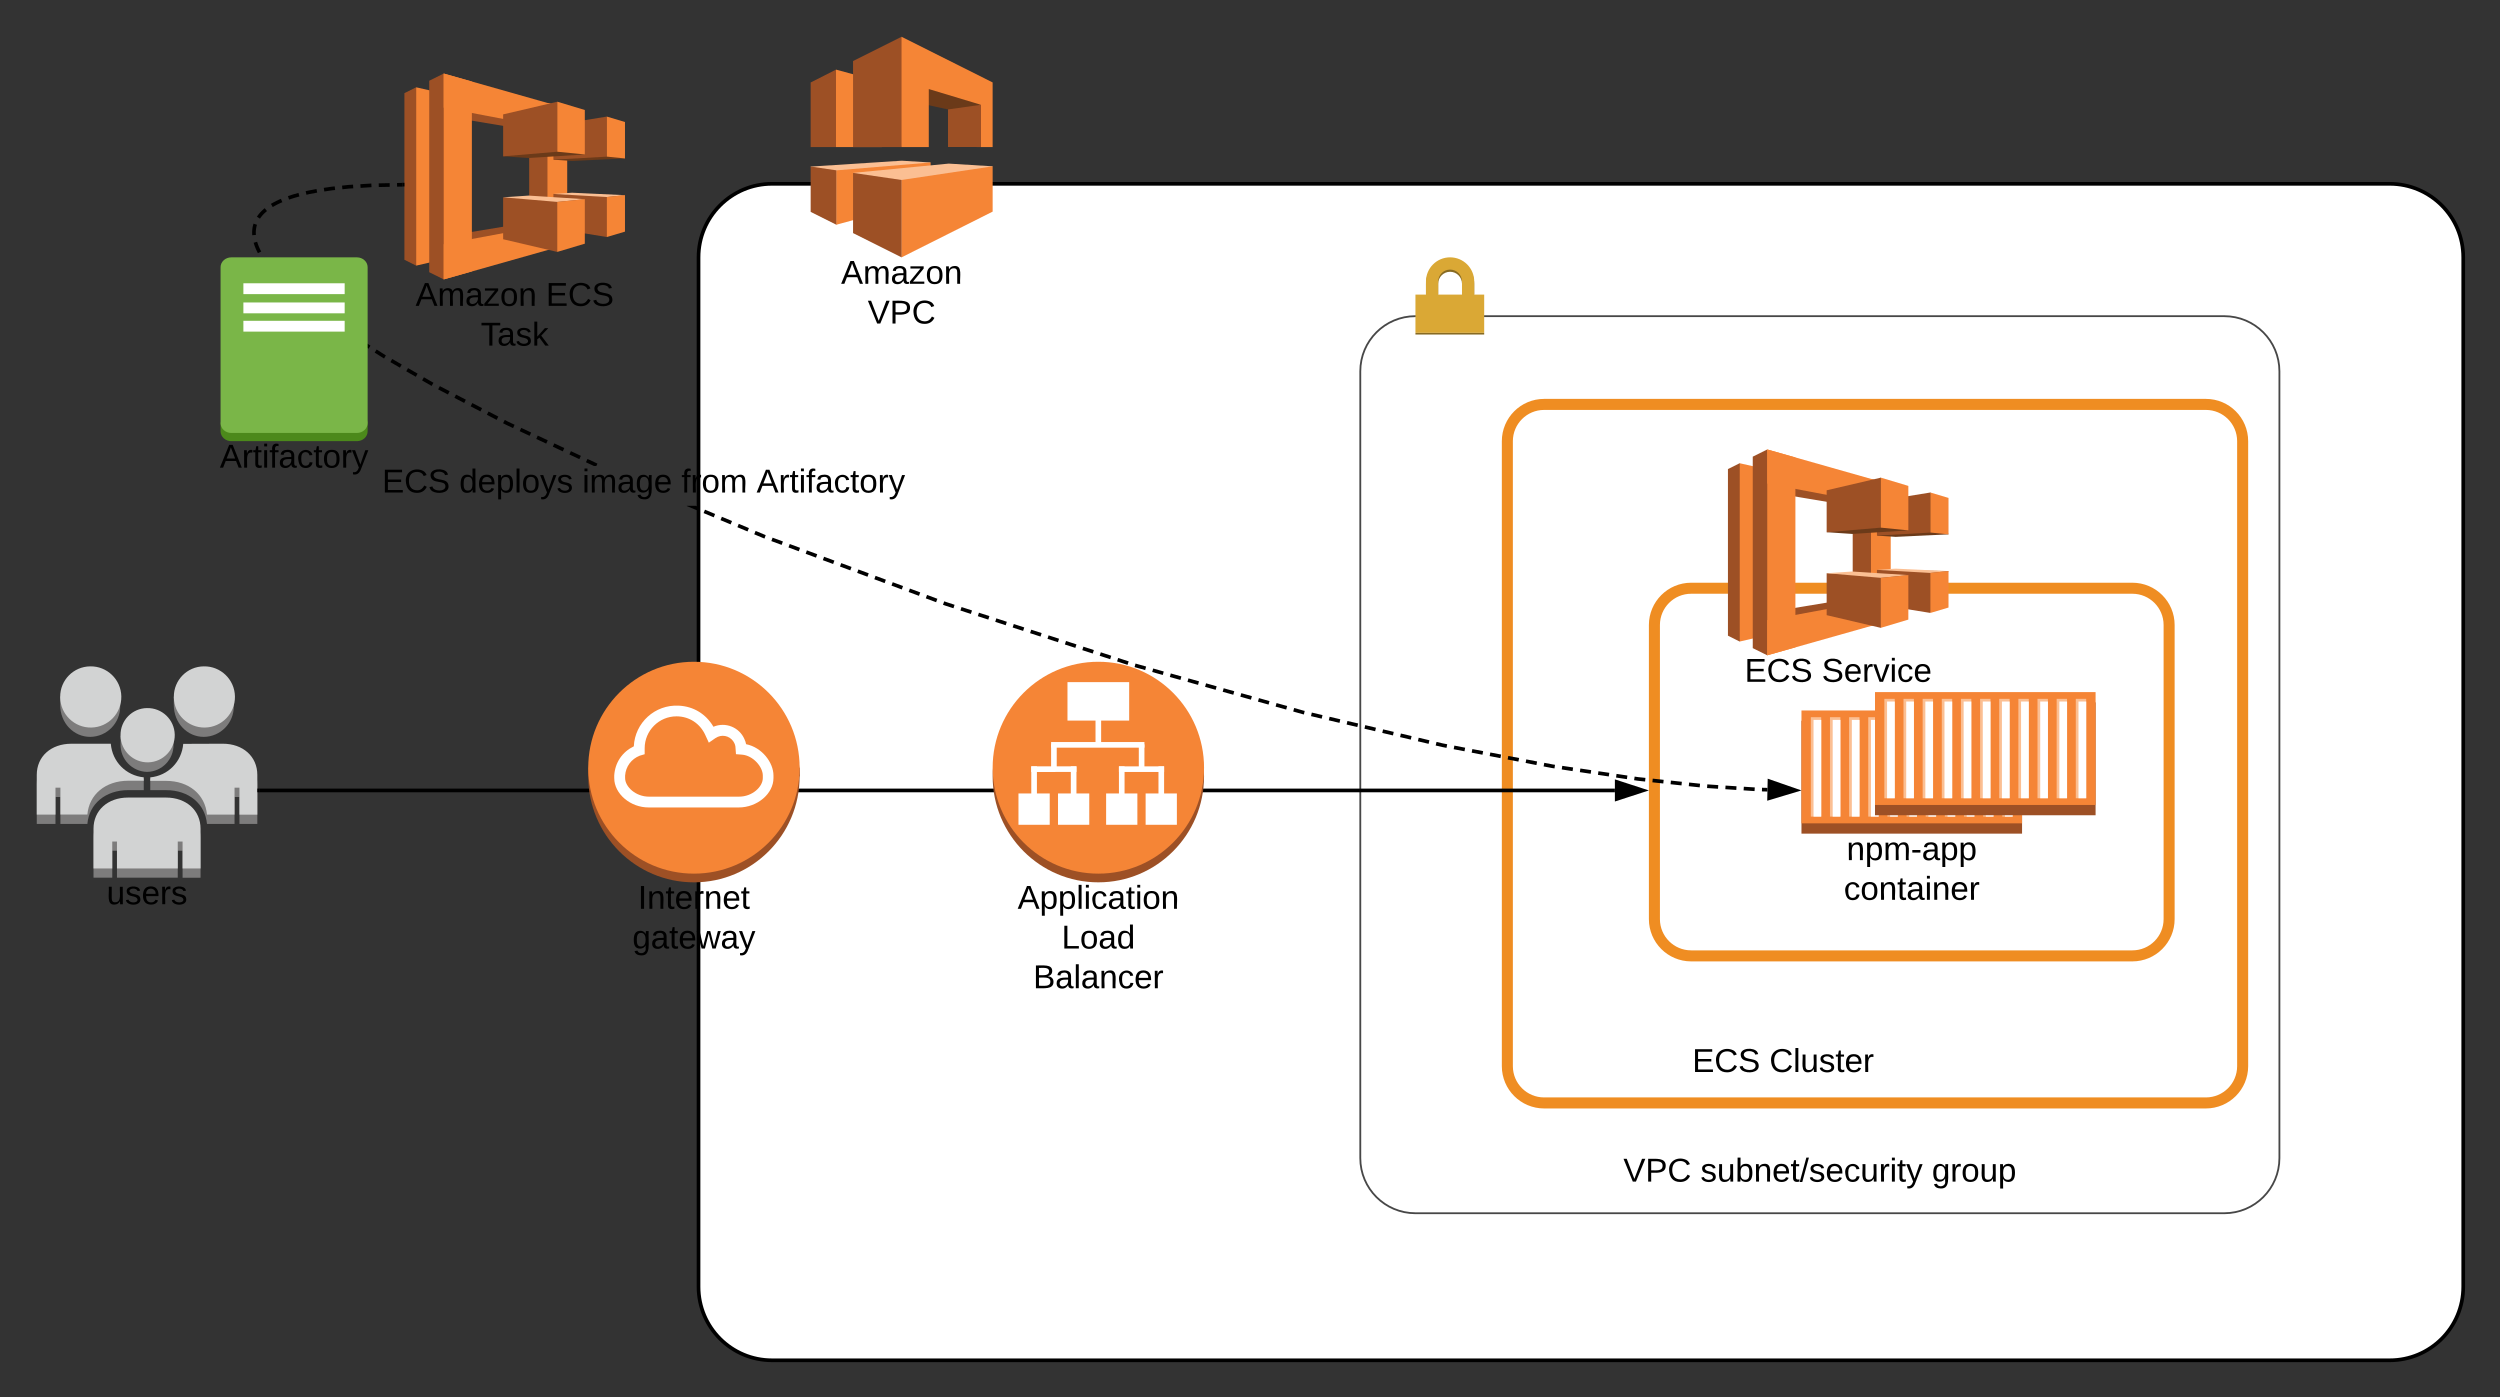 <svg xmlns="http://www.w3.org/2000/svg" xmlns:xlink="http://www.w3.org/1999/xlink" xmlns:lucid="lucid" width="1360" height="760"><rect width="100%" height="100%" fill="#333333" stroke="none"/><g transform="translate(-440 -260)" lucid:page-tab-id="-gdH3VRnzwiu"><path d="M820 400c0-22.1 17.9-40 40-40h880c22.1 0 40 17.9 40 40v560c0 22.1-17.9 40-40 40H860c-22.1 0-40-17.9-40-40z" stroke="#000" stroke-width="2" fill="#fff"/><path d="M1260 500c0-11.05 8.95-20 20-20h360c11.05 0 20 8.95 20 20v340c0 11.05-8.95 20-20 20h-360c-11.05 0-20-8.95-20-20z" stroke="#ef8d22" stroke-width="6" fill="#fff"/><path d="M1340 600c0-11.05 8.95-20 20-20h240c11.05 0 20 8.95 20 20v160c0 11.05-8.95 20-20 20h-240c-11.05 0-20-8.95-20-20z" stroke="#ef8d22" stroke-width="6" fill="#fff"/><path d="M946.27 348.4l-15.73-.98-49.54 3.2 13.97 31.63 51.3-33.86z" fill="#fbbf93"/><path d="M894.78 297.87l-13.78 7v35.12h13.78l19.5-17.74-19.5-24.4z" fill="#9d5025"/><path d="M946.27 348.38l-51.3 4.3v29.57l51.3-14V348.4zM919.78 340h-25v-42.13l25 6.78V340z" fill="#f58536"/><path d="M955.72 339.95l17.94.04v-34.56l-17.94 2.97v31.55z" fill="#9d5025"/><path d="M920.57 311.9l16.14-16.25L973.66 317l-17.94 2.53-35.13-7.62z" fill="#6b3a19"/><path d="M904.06 340h26.38l13.83-27.72L930.44 280l-26.38 13.2V340z" fill="#9d5025"/><path d="M930.44 280v60h14.82v-31.56l28.4 8.58V340h6.33v-35.16L930.43 280z" fill="#f58536"/><path d="M881 350.6l13.98 2.06v29.6l-13.98-7V350.6z" fill="#9d5025"/><path d="M980 350.48L956.14 349l-52.1 5.05L930.42 400l49.6-49.52z" fill="#fbbf93"/><path d="M980 350.48l-49.56 7.42V400L980 375.12v-24.65z" fill="#f58536"/><path d="M904.06 354.05l26.38 3.86V400l-26.38-13.2v-32.75z" fill="#9d5025"/><use xlink:href="#a" transform="matrix(1,0,0,1,881,400) translate(16.525 14.4)"/><use xlink:href="#b" transform="matrix(1,0,0,1,881,400) translate(31.025 36)"/><path d="M1420 652.1h120v61.4h-120v-61.4z" fill="#9d5025"/><path d="M1420 646.5h120v61.4h-120v-61.4z" fill="#f58536"/><path d="M1445.92 650.17h5.65v54.08h-5.65v-54.08zM1456.34 650.17h5.65v54.08h-5.66v-54.08zM1466.75 650.17h5.65v54.08h-5.65v-54.08zM1425.1 650.17h5.64v54.08h-5.65v-54.08zM1435.5 650.17h5.66v54.08h-5.66v-54.08zM1477.17 650.17h5.65v54.08h-5.65v-54.08zM1487.58 650.17h5.66v54.08h-5.66v-54.08zM1498 650.17h5.65v54.08H1498v-54.08zM1508.4 650.17h5.66v54.08h-5.66v-54.08zM1518.82 650.17h5.65v54.08h-5.65v-54.08zM1529.24 650.17h5.65v54.08h-5.66v-54.08z" fill="#fbbf93"/><path d="M1426.56 651.63h4.2v52.62h-4.2v-52.62zM1436.98 651.63h4.2v52.62h-4.2v-52.62zM1447.4 651.63h4.18v52.62h-4.18v-52.62zM1457.8 651.63h4.2v52.62h-4.2v-52.62zM1468.22 651.63h4.18v52.62h-4.18v-52.62zM1478.63 651.63h4.2v52.62h-4.2v-52.62zM1489.05 651.63h4.2v52.62h-4.2v-52.62zM1499.46 651.63h4.2v52.62h-4.2v-52.62zM1509.88 651.63h4.2v52.62h-4.2v-52.62zM1520.3 651.63h4.18v52.62h-4.18v-52.62zM1530.7 651.63h4.2v52.62h-4.2v-52.62z" fill="#fff"/><use xlink:href="#c" transform="matrix(1,0,0,1,1420,713.5) translate(24.55 14.4)"/><use xlink:href="#d" transform="matrix(1,0,0,1,1420,713.5) translate(23.05 36)"/><path d="M1180 462c0-16.57 13.43-30 30-30h440c16.57 0 30 13.43 30 30v428c0 16.57-13.43 30-30 30h-440c-16.57 0-30-13.43-30-30z" stroke="#474747" fill-opacity="0"/><path d="M1241.97 420.24v-5.9c0-7.25-5.88-13.13-13.12-13.13-7.24 0-13.12 5.9-13.12 13.14v5.9h6.64v-5.9c0-3.58 2.9-6.5 6.48-6.5 3.57 0 6.48 2.92 6.48 6.5v5.9h6.64z" fill="#876a22"/><path d="M1241.98 420.26h5.42v20.83H1210v-20.84h5.72v-7.1c0-7.28 5.87-13.16 13.13-13.16 7.26 0 13.13 5.88 13.13 13.15v7.1zm-6.66 0v-7.1c0-3.6-2.88-6.5-6.47-6.5-3.6 0-6.47 2.9-6.47 6.5v7.1h12.94z" fill="#daa835"/><path d="M1210 441.1h37.4v.9H1210z" fill="#876a22"/><use xlink:href="#e" transform="matrix(1,0,0,1,1180,890) translate(143.1 12.8)"/><use xlink:href="#f" transform="matrix(1,0,0,1,1180,890) translate(185.05 12.8)"/><use xlink:href="#g" transform="matrix(1,0,0,1,1180,890) translate(310.95 12.8)"/><path d="M666.4 307.48l-6.4 3.2v90.63l6.4 3.2 25.33-46.66-25.32-50.36zM685.97 323.83l9.43-13.4 42.4 18.85-9.9 1.58-41.93-7.03zM678.62 389.1l10.42 14.33 48.77-21.05-9.4-1.46-49.78 8.2z" fill="#9d5025"/><path d="M681.38 401l-14.96 3.5V307.5l14.96 3.4V401z" fill="#f58536"/><path d="M673.5 303.92l7.9-3.92 14.8 62.27L681.4 412l-7.9-3.92V303.92zM727.86 380.83l9.95 1.53 9.12-25.37-9.1-27.7-9.96 1.58v49.95z" fill="#9d5025"/><path d="M696.7 407.63L681.38 412V300l15.32 4.37v103.26z" fill="#f58536"/><path d="M748.25 380.42l-66.87 12.44V412l66.87-18.9v-12.68zM748.37 331.28l-67-12.73V300l67 19v12.28z" fill="#f58536"/><path d="M737.82 316l10.74 2.97v74.12l-10.74 2.95V316z" fill="#f58536"/><path d="M780 346.2l-28.78 1.36-10.16-.7 29.08-23.43L780 346.2z" fill="#6b3a19"/><path d="M741.06 346.86l29.08-1.64v-21.8l-29.08 4.72v18.72z" fill="#9d5025"/><path d="M713.7 345.02l29.47-29.7 14.98 28.7-30.54 1.94-13.9-.94z" fill="#6b3a19"/><path d="M713.7 345.04l29.46-2.5v-27.2l-29.46 6.88v22.82zM741.06 365.5l38.93.7-9.86 22.74-29.08-4.7V365.5z" fill="#9d5025"/><path d="M713.7 367.35l44.45 1-14.98 28.7-29.47-6.9v-22.8z" fill="#9d5025"/><path d="M713.7 367.34l29.47 2.5 14.98-1.48-30.54-1.96-13.9.94zM780 366.18l-28.78-1.34-10.16.67 29.08 1.67 9.85-1z" fill="#fbbf93"/><path d="M770.15 345.2l9.84 1v-19.83l-9.85-2.94v21.78zM758.14 344.03l-14.98-1.5v-27.2l14.98 4.5v24.2zM770.15 367.16l9.84-.98V386l-9.85 2.94v-21.78zM758.14 368.36l-14.98 1.5v27.18l14.98-4.48v-24.2z" fill="#f58536"/><use xlink:href="#h" transform="matrix(1,0,0,1,660,412) translate(6.05 14.4)"/><use xlink:href="#i" transform="matrix(1,0,0,1,660,412) translate(77 14.4)"/><use xlink:href="#j" transform="matrix(1,0,0,1,660,412) translate(41.525 36)"/><path d="M1386.4 511.98l-6.4 3.2v90.63l6.4 3.2 25.33-46.66-25.32-50.36zM1405.97 528.33l9.43-13.4 42.4 18.85-9.9 1.58-41.93-7.03zM1398.62 593.6l10.42 14.33 48.77-21.05-9.4-1.46-49.78 8.2z" fill="#9d5025"/><path d="M1401.38 605.5l-14.96 3.5V512l14.96 3.4v90.13z" fill="#f58536"/><path d="M1393.5 508.42l7.9-3.92 14.8 62.27-14.8 49.73-7.9-3.92V508.42zM1447.86 585.33l9.95 1.53 9.12-25.37-9.1-27.7-9.96 1.58v49.95z" fill="#9d5025"/><path d="M1416.7 612.13l-15.32 4.37v-112l15.32 4.37v103.26z" fill="#f58536"/><path d="M1468.25 584.92l-66.87 12.44v19.13l66.87-18.9v-12.68zM1468.37 535.78l-67-12.73V504.5l67 19v12.28z" fill="#f58536"/><path d="M1457.82 520.5l10.74 2.97v74.12l-10.74 2.95V520.5z" fill="#f58536"/><path d="M1500 550.7l-28.78 1.36-10.16-.7 29.08-23.43 9.85 22.77z" fill="#6b3a19"/><path d="M1461.06 551.36l29.08-1.64v-21.8l-29.08 4.72v18.72z" fill="#9d5025"/><path d="M1433.7 549.52l29.47-29.7 14.98 28.7-30.54 1.94-13.9-.94z" fill="#6b3a19"/><path d="M1433.7 549.54l29.46-2.5v-27.2l-29.46 6.88v22.82zM1461.06 570l38.93.7-9.86 22.74-29.08-4.7V570z" fill="#9d5025"/><path d="M1433.7 571.85l44.45 1-14.98 28.7-29.47-6.9v-22.8z" fill="#9d5025"/><path d="M1433.7 571.84l29.47 2.5 14.98-1.48-30.54-1.96-13.9.94zM1500 570.68l-28.78-1.34-10.16.67 29.08 1.67 9.85-1z" fill="#fbbf93"/><path d="M1490.15 549.7l9.84 1v-19.83l-9.85-2.94v21.78zM1478.14 548.53l-14.98-1.5v-27.2l14.98 4.5v24.2zM1490.15 571.66l9.84-.98v19.82l-9.85 2.94v-21.78zM1478.14 572.86l-14.98 1.5v27.18l14.98-4.48v-24.2z" fill="#f58536"/><use xlink:href="#k" transform="matrix(1,0,0,1,1380,616.5) translate(9.075 14.4)"/><use xlink:href="#l" transform="matrix(1,0,0,1,1380,616.5) translate(51.025 14.4)"/><path d="M1460 642.1h120v61.4h-120v-61.4z" fill="#9d5025"/><path d="M1460 636.5h120v61.4h-120v-61.4z" fill="#f58536"/><path d="M1485.92 640.17h5.65v54.08h-5.65v-54.08zM1496.34 640.17h5.65v54.08h-5.66v-54.08zM1506.75 640.17h5.65v54.08h-5.65v-54.08zM1465.1 640.17h5.64v54.08h-5.65v-54.08zM1475.5 640.17h5.66v54.08h-5.66v-54.08zM1517.17 640.17h5.65v54.08h-5.65v-54.08zM1527.58 640.17h5.66v54.08h-5.66v-54.08zM1538 640.17h5.65v54.08H1538v-54.08zM1548.4 640.17h5.66v54.08h-5.66v-54.08zM1558.82 640.17h5.65v54.08h-5.65v-54.08zM1569.24 640.17h5.65v54.08h-5.66v-54.08z" fill="#fbbf93"/><path d="M1466.56 641.63h4.2v52.62h-4.2v-52.62zM1476.98 641.63h4.2v52.62h-4.2v-52.62zM1487.4 641.63h4.18v52.62h-4.18v-52.62zM1497.8 641.63h4.2v52.62h-4.2v-52.62zM1508.22 641.63h4.18v52.62h-4.18v-52.62zM1518.63 641.63h4.2v52.62h-4.2v-52.62zM1529.05 641.63h4.2v52.62h-4.2v-52.62zM1539.46 641.63h4.2v52.62h-4.2v-52.62zM1549.88 641.63h4.2v52.62h-4.2v-52.62zM1560.3 641.63h4.18v52.62h-4.18v-52.62zM1570.7 641.63h4.2v52.62h-4.2v-52.62z" fill="#fff"/><path d="M1320 820h180v40h-180z" stroke="#000" stroke-opacity="0" stroke-width="2" fill="#fff" fill-opacity="0"/><use xlink:href="#k" transform="matrix(1,0,0,1,1325,825) translate(35.6 18.15)"/><use xlink:href="#m" transform="matrix(1,0,0,1,1325,825) translate(77.55 18.15)"/><path d="M561.18 669.72c11.06 0 18.8 6.98 18.8 16.92v21.58h-9.72v-14.64h-2.67v14.64H552.6c-1-10.94-9.84-18.38-22.24-18.38h-8.62v-5.97c9.5-.85 17.12-4.5 17.94-14.2h.87zM499.34 669.7h.93c.88 9.68 8.44 13.34 17.93 14.2v5.93h-8.44c-12.4 0-21.3 7.48-22.23 18.4h-14.67v-14.66h-2.68v14.65H460V686.6c0-10 7.74-16.94 18.86-16.94z" fill="#7d7c7c"/><path d="M530.3 698.93c11.06 0 18.8 6.98 18.8 16.93v21.63h-9.78v-14.7h-2.62v14.65h-33.07V722.8h-2.56v14.65h-10.2v-21.6c0-9.94 7.75-16.92 18.8-16.92zM489.06 627.56l16.32 11.6v5c.1 9.14-7.18 16.6-16.28 16.7h-.04c-8.94 0-16.32-7.47-16.32-17.42v-4.4zM550.86 627.56l16.32 11.6v5c.1 9.14-7.18 16.6-16.28 16.7h-.04c-8.94 0-16.32-7.47-16.32-17.42v-4.4zM520 650.34l14.4 10.2v4.5c.14 8.07-6.28 14.72-14.35 14.87H520c-8.17-.2-14.63-6.94-14.42-15.1 0-.12 0-.2.02-.33v-4.02z" fill="#7d7c7c"/><path d="M550.88 622.5c9.18-.17 16.76 7.16 16.93 16.35.17 9.2-7.14 16.78-16.32 16.94-9.18.16-16.76-7.17-16.92-16.35v-.34c-.07-9.08 7.2-16.53 16.32-16.6zM519.96 645.2c8.14-.2 14.9 6.25 15.1 14.4.18 8.15-6.25 14.9-14.4 15.12-8.13.18-14.9-6.26-15.1-14.4v-.36c-.08-8.07 6.35-14.65 14.4-14.77zM561.18 664.58c11.06 0 18.8 6.98 18.8 16.94v21.64h-9.72V688.5h-2.67v14.66H552.6c-1-10.96-9.84-18.36-22.24-18.36h-8.62v-1.9c9.73-.96 17.12-8.52 17.94-18.24h.87zM499.34 664.6h.93c.82 9.75 8.2 17.3 17.93 18.27v1.85h-8.44c-12.4 0-21.3 7.48-22.23 18.4h-14.67V688.5h-2.68v14.65H460v-21.63c0-10 7.74-16.93 18.86-16.93z" fill="#d2d3d3"/><path d="M530.3 693.87c11.06 0 18.8 6.98 18.8 16.93v21.63h-9.78v-14.65h-2.62v14.65h-33.07v-14.65h-2.56v14.65h-10.2V710.8c0-9.95 7.75-16.93 18.8-16.93zM489.07 622.5c9.18-.17 16.76 7.16 16.93 16.35.16 9.2-7.15 16.78-16.33 16.94-9.18.16-16.76-7.17-16.93-16.35v-.34c-.06-9.08 7.22-16.5 16.33-16.6z" fill="#d2d3d3"/><use xlink:href="#n" transform="matrix(1,0,0,1,460,737.5) translate(38.025 14.4)"/><path d="M581 690h737.5" stroke="#000" stroke-width="2" fill="none"/><path d="M581.02 691H580v-2H581z"/><path d="M1333.76 690l-14.26 4.64v-9.28z" stroke="#000" stroke-width="2"/><path d="M875 682.36c0 31.8-25.76 57.63-57.5 57.63S760 714.16 760 682.35c0-31.8 25.76-57.63 57.5-57.63s57.5 25.82 57.5 57.63z" fill="#9d5025"/><path d="M760 677.62h115v4.73H760v-4.73z" fill="#9d5025"/><path d="M875 677.63c0 31.8-25.76 57.63-57.5 57.63S760 709.44 760 677.63c0-31.8 25.76-57.63 57.5-57.63s57.5 25.82 57.5 57.63z" fill="#f58536"/><path d="M774.14 683.36v-1.5c.44-7 4.34-12.8 10.66-15.86.6-12.86 11.52-22.8 24.43-22.12 8.05.38 14.8 4.5 18.88 11.47 6.6-2.77 14.13.28 16.9 6.82.43.95.7 1.72.86 2.67 8.67 1.72 14.9 10.03 14.9 17.02v1.4c0 8.53-8.83 16-18.88 16h-48.94c-9.96.07-18.8-7.42-18.8-15.9z" fill="#fff"/><path d="M829.27 661.48l-3.67 2.54-1.87-4.06c-2.85-6.34-8.7-10.23-15.66-10.27H808c-9.52 0-17.3 7.77-17.3 17.38v3.23l-2.7.8c-4.57 1.83-7.57 5.85-7.94 10.8v1.4c0 4.66 5.7 10.08 12.96 10.08h49c7.33 0 12.95-5.42 12.95-10.1v-1.4c0-4.7-5.25-10.87-11.3-11.35l-3.3-.26-.24-3.28c0-1.4-.44-2.54-1.2-3.68-2.17-3.2-6.5-3.98-9.66-1.8z" fill="#f58536"/><use xlink:href="#o" transform="matrix(1,0,0,1,760,740) translate(27.025 14.4)"/><use xlink:href="#p" transform="matrix(1,0,0,1,760,740) translate(24.025 36)"/><path d="M1095 682.36c0 31.8-25.76 57.63-57.5 57.63S980 714.16 980 682.35c0-31.8 25.76-57.63 57.5-57.63s57.5 25.82 57.5 57.63z" fill="#9d5025"/><path d="M1095 677.63c0 31.8-25.76 57.63-57.5 57.63S980 709.44 980 677.63c0-31.8 25.76-57.63 57.5-57.63s57.5 25.82 57.5 57.63z" fill="#f58536"/><path d="M1054.27 631.08V652h-33.56v-20.92h33.57zM1080.22 691.64v17.04h-17v-17.04h17zM1058.73 691.64v17.04h-17v-17.04h17zM1032.56 691.64v17.04h-17v-17.04h17zM1011.05 691.64v17.04h-17v-17.04h17z" fill="#fff"/><path d="M1001.02 676.9h3.06v16.7h-3.06v-16.7z" fill="#fff"/><path d="M1001.02 676.9h24.57v3.05H1001v-3.06z" fill="#fff"/><path d="M1022.53 676.9h3.06v16.7h-3.07v-16.7zM1048.7 676.9h3.06v16.7h-3.06v-16.7z" fill="#fff"/><path d="M1048.7 676.9h24.57v3.05h-24.57v-3.06z" fill="#fff"/><path d="M1070.2 676.9h3.07v16.7h-3.06v-16.7zM1011.8 664.95h3.06v13.47h-3.06v-13.47zM1035.96 648.92h3.06v16.28h-3.06v-16.28z" fill="#fff"/><path d="M1011.8 663.67h50.77v3.06h-50.77v-3.06z" fill="#fff"/><path d="M1059.5 664.95h3.07v13.47h-3.06v-13.47z" fill="#fff"/><use xlink:href="#q" transform="matrix(1,0,0,1,980,740) translate(13.575 14.4)"/><use xlink:href="#r" transform="matrix(1,0,0,1,980,740) translate(37.5 36)"/><use xlink:href="#s" transform="matrix(1,0,0,1,980,740) translate(22.05 57.6)"/><path d="M1401.52 688.6l-.04 2-3-.07.06-2zm-6.92-.24l-.13 2-5.96-.4.14-1.98zm-9.94-.63l-.12 2-5.96-.4.12-1.98zm-9.93-.64l-.13 2-5.96-.4.13-2zm-9.9-.76l-.2 2-5.94-.64.2-2zm-9.9-1.05l-.2 1.98-5.94-.63.2-2zm-9.9-1.06l-.2 2-5.94-.64.2-2zm-13.8-1.46l3.9.4-.2 2-3.95-.42-2.03-.3.3-1.98zm-5.92-.88l-.28 1.98-5.9-.88.28-1.98zm-9.84-1.47l-.3 1.98-5.9-.87.3-1.97zm-9.85-1.46l-.28 1.98-5.9-.88.28-1.98zm-9.84-1.46l-.3 2-5.9-.9.3-1.97zm-11.16-1.65l1.3.2-.28 1.97-1.35-.2-4.57-.87.38-1.97zm-8.44-1.62l-.37 1.97-5.88-1.13.38-1.96zm-9.77-1.87l-.4 1.96-5.86-1.12.38-1.97zm-9.8-1.88l-.37 1.97-5.87-1.13.38-1.96zm-9.77-1.87l-.38 1.97-5.87-1.12.38-1.96zm-9.78-1.86l-.38 1.96-5.87-1.12.38-1.97zm-12.18-2.34l2.4.46-.38 1.97-2.44-.47-3.45-.8.47-1.96zm-7.27-1.7l-.46 1.94-5.82-1.37.46-1.95zm-9.7-2.3l-.45 1.96-5.82-1.37.46-1.96zm-9.7-2.27l-.45 1.94-5.8-1.36.45-1.94zm-9.68-2.28l-.46 1.94-5.8-1.38.44-1.94zm-9.7-2.3l-.45 1.96-5.82-1.36.46-1.94zm-9.7-2.27l-.44 1.95-5.82-1.37.46-1.95zm-9.68-2.28l-.46 1.95-5.8-1.37.45-1.95zm-10.23-2.4l.55.12-.46 1.95-.6-.14-5.2-1.46.53-1.93zm-9-2.53l-.54 1.93-5.76-1.6.54-1.94zm-9.6-2.68l-.53 1.9-5.76-1.6.55-1.92zm-9.58-2.7l-.54 1.93-5.75-1.6.53-1.94zm-9.6-2.68l-.53 1.93-5.76-1.6.54-1.94zm-9.58-2.68l-.54 1.92-5.75-1.6.54-1.93zm-9.6-2.7l-.53 1.94-5.74-1.6.54-1.94zm-9.58-2.67l-.54 1.93-5.75-1.6.54-1.94zm-9.6-2.68l-.53 1.9-5.75-1.6.54-1.92zm-9.58-2.7l-.53 1.93-5.76-1.6.53-1.94zm-9.5-2.8l-.62 1.9-5.68-1.85.6-1.9zm-9.47-3.08l-.6 1.9-5.7-1.85.63-1.9zm-9.46-3.08l-.62 1.9-5.68-1.84.62-1.9zm-9.47-3.08l-.62 1.9-5.68-1.84.62-1.9zm-9.47-3.08l-.62 1.9-5.68-1.84.62-1.9zm-9.47-3.08l-.62 1.9-5.67-1.84.62-1.9zm-9.47-3.07l-.62 1.9-5.68-1.85.62-1.9zm-9.47-3.08l-.63 1.9-5.68-1.85.6-1.9zm-9.48-3.08l-.62 1.9-5.68-1.85.62-1.9zm-9.47-3.08l-.62 1.9-5.68-1.85.62-1.9zm-13.96-4.55l4.48 1.46-.62 1.9-4.53-1.46-1.17-.44.7-1.87zm-4.88-1.8l-.7 1.87-5.6-2.08.7-1.88zm-9.33-3.47l-.7 1.87-5.6-2.08.7-1.87zm-9.34-3.47l-.7 1.88-5.6-2.08.7-1.87zm-9.34-3.46l-.7 1.88-5.6-2.08.7-1.88zm-9.33-3.47l-.7 1.88-5.6-2.08.7-1.88zm-9.35-3.46l-.7 1.88-5.6-2.08.7-1.87zm-9.33-3.46l-.7 1.87-5.6-2.07.7-1.87zm-9.33-3.47l-.7 1.88-5.6-2.08.68-1.88zm-9.35-3.46l-.7 1.88-5.6-2.08.7-1.87zm-9.33-3.46l-.7 1.87-5.6-2.07.7-1.87zm-9.85-3.66l.5.2-.68 1.87-.57-.2-5-2.1.77-1.85zm-8.64-3.62l-.77 1.84-5.5-2.3.76-1.85zm-9.18-3.85l-.78 1.85-5.5-2.3.77-1.85zm-9.2-3.84l-.76 1.84-5.52-2.3.78-1.85zm-9.17-3.85l-.77 1.85-5.5-2.3.05-.13h4.84zM765 512.2l-.6 1.32h-1.27l-4.38-2.05.85-1.8zm-9-4.23l-.85 1.8-5.4-2.53.84-1.8zm-9.02-4.23l-.85 1.8-5.4-2.53.84-1.8zm-9-4.23l-.86 1.82-5.4-2.53.84-1.83zm-9.03-4.22l-.85 1.8-5.4-2.52.85-1.8zm-12.43-5.83l3.42 1.6-.85 1.82-3.47-1.63-1.95-1 .93-1.8zm-5.44-2.84l-.93 1.8-5.3-2.77.93-1.78zm-8.83-4.6l-.93 1.8-5.3-2.77.93-1.78zm-8.83-4.6l-.93 1.78-5.3-2.76.92-1.77zm-8.83-4.6l-.94 1.78-5.3-2.76.93-1.77zm-8.8-4.6l-1 1.73-5.17-2.98 1-1.73zm-8.62-4.97l-1 1.73-5.18-2.98 1-1.73zm-8.63-4.97l-1 1.73-5.17-3 1-1.72zm-8.92-5.13l.3.16-1 1.73-.33-.2-4.77-3 1.07-1.7zm-8.1-5.13l-1.06 1.7-5.05-3.2 1.07-1.7zm-10.28-6.5l1.87 1.18-1.07 1.7-1.9-1.22-3.1-2.14 1.15-1.64zm-6.33-4.4l-1.14 1.65-4.9-3.4 1.13-1.65zm-8.1-5.7l-1.2 1.58-4.77-3.6 1.2-1.6zm-7.9-6l-1.26 1.53-4.6-3.8 1.26-1.55zm-11.45-9.84l3.86 3.47-1.34 1.48-3.9-3.48-.56-.55 1.4-1.43zm-6.8-6.9l2.97 3.15.45.45-1.4 1.43-.5-.47-3-3.2-.65-.74 1.5-1.3zm-5.64-7.05l1.47 2.04 1.03 1.3-1.57 1.24-1.05-1.33-1.52-2.1-.98-1.47 1.67-1.1zm-4.9-9.36l.35 1 .43 1.08.53 1.18.66 1.3-1.8.9-.68-1.35-.56-1.26-.46-1.17-.37-1.07-.24-.8 1.9-.57zm-.33-9.98l-.16.53-.13.52-.1.54-.1.56-.07.57-.05.57-.03.6v.64l.03.66.03.33-2 .16-.02-.37-.03-.75v-.7l.03-.7.06-.67.08-.65.1-.64.14-.64.16-.6.17-.58zm5.45-7.46l-.53.45-.67.6-.6.58-.53.57-.48.56-.43.54-.38.53-.2.32-1.68-1.1.24-.36.44-.6.48-.62.53-.62.6-.63.65-.64.73-.67.58-.47zm8.35-4.8l-.75.3-1.72.8-1.47.78-1.28.74-1-1.74 1.32-.76 1.54-.8 1.8-.85.78-.33zm9.3-3.14l-2.72.76-2.92.94-.62-1.9 2.96-.96 2.77-.77zm9.65-2.1l-4.47.85-1.35.33-.45-1.95 1.38-.32 4.52-.86zm9.77-1.4l-1.68.17-4.2.62-.3-1.98 4.25-.62 1.7-.18zm9.87-.93l-2.3.14-3.62.37-.2-1.98 3.67-.4 2.32-.13zm9.93-.62l-5.96.38-.13-2 5.97-.37zm9.9-.2l-5.96.12-.04-2 5.97-.12zm6.98-.14l-2.98.06-.04-2 3-.06z"/><path d="M660 361.44l-1.02.02-.04-2 1.06-.02zM1416.76 689.93l-14.36 4.32.2-9.26z"/><path d="M1420 690l-18.63 5.6.26-12zm-16.57 2.9l10.1-3.04-9.96-3.48z"/><g><use xlink:href="#k" transform="matrix(1,0,0,1,647.869,513.523) translate(0 14.4)"/><use xlink:href="#t" transform="matrix(1,0,0,1,647.869,513.523) translate(41.95 14.4)"/><use xlink:href="#u" transform="matrix(1,0,0,1,647.869,513.523) translate(108.9 14.4)"/><use xlink:href="#v" transform="matrix(1,0,0,1,647.869,513.523) translate(162.8 14.4)"/><use xlink:href="#w" transform="matrix(1,0,0,1,647.869,513.523) translate(203.7 14.4)"/></g><path d="M611.2 404.4c3.27 0 5.83 2.4 5.83 5.35l22.96 80v4.9c0 2.95-2.65 5.34-5.85 5.34h-68.3c-3.2 0-5.85-2.4-5.85-5.36v-4.4l25.76-80.5c0-2.95 2.56-5.34 5.84-5.34z" fill="#4c891b"/><path d="M634.15 400c3.2 0 5.84 2.4 5.84 5.35v84.83c0 2.96-2.65 5.35-5.85 5.35h-68.3c-3.2 0-5.85-2.4-5.85-5.35v-84.83c0-2.96 2.64-5.35 5.84-5.35z" fill="#7ab648"/><path d="M627.5 440.4h-55.1v-5.88h55.1zm0-9.96h-55.1v-5.9h55.1zm0-10.44h-55.1v-5.9h55.1z" fill="#fff"/><g><use xlink:href="#x" transform="matrix(1,0,0,1,560,500) translate(-0.425 14.4)"/></g><defs><path d="M205 0l-28-72H64L36 0H1l101-248h38L239 0h-34zm-38-99l-47-123c-12 45-31 82-46 123h93" id="y"/><path d="M210-169c-67 3-38 105-44 169h-31v-121c0-29-5-50-35-48C34-165 62-65 56 0H25l-1-190h30c1 10-1 24 2 32 10-44 99-50 107 0 11-21 27-35 58-36 85-2 47 119 55 194h-31v-121c0-29-5-49-35-48" id="z"/><path d="M141-36C126-15 110 5 73 4 37 3 15-17 15-53c-1-64 63-63 125-63 3-35-9-54-41-54-24 1-41 7-42 31l-33-3c5-37 33-52 76-52 45 0 72 20 72 64v82c-1 20 7 32 28 27v20c-31 9-61-2-59-35zM48-53c0 20 12 33 32 33 41-3 63-29 60-74-43 2-92-5-92 41" id="A"/><path d="M9 0v-24l116-142H16v-24h144v24L44-24h123V0H9" id="B"/><path d="M100-194c62-1 85 37 85 99 1 63-27 99-86 99S16-35 15-95c0-66 28-99 85-99zM99-20c44 1 53-31 53-75 0-43-8-75-51-75s-53 32-53 75 10 74 51 75" id="C"/><path d="M117-194c89-4 53 116 60 194h-32v-121c0-31-8-49-39-48C34-167 62-67 57 0H25l-1-190h30c1 10-1 24 2 32 11-22 29-35 61-36" id="D"/><g id="a"><use transform="matrix(0.05,0,0,0.05,0,0)" xlink:href="#y"/><use transform="matrix(0.05,0,0,0.05,12,0)" xlink:href="#z"/><use transform="matrix(0.05,0,0,0.05,26.95,0)" xlink:href="#A"/><use transform="matrix(0.05,0,0,0.05,36.95,0)" xlink:href="#B"/><use transform="matrix(0.05,0,0,0.05,45.95,0)" xlink:href="#C"/><use transform="matrix(0.05,0,0,0.05,55.95,0)" xlink:href="#D"/></g><path d="M137 0h-34L2-248h35l83 218 83-218h36" id="E"/><path d="M30-248c87 1 191-15 191 75 0 78-77 80-158 76V0H30v-248zm33 125c57 0 124 11 124-50 0-59-68-47-124-48v98" id="F"/><path d="M212-179c-10-28-35-45-73-45-59 0-87 40-87 99 0 60 29 101 89 101 43 0 62-24 78-52l27 14C228-24 195 4 139 4 59 4 22-46 18-125c-6-104 99-153 187-111 19 9 31 26 39 46" id="G"/><g id="b"><use transform="matrix(0.05,0,0,0.05,0,0)" xlink:href="#E"/><use transform="matrix(0.05,0,0,0.05,12,0)" xlink:href="#F"/><use transform="matrix(0.05,0,0,0.05,24,0)" xlink:href="#G"/></g><path d="M115-194c55 1 70 41 70 98S169 2 115 4C84 4 66-9 55-30l1 105H24l-1-265h31l2 30c10-21 28-34 59-34zm-8 174c40 0 45-34 45-75s-6-73-45-74c-42 0-51 32-51 76 0 43 10 73 51 73" id="H"/><path d="M16-82v-28h88v28H16" id="I"/><g id="c"><use transform="matrix(0.05,0,0,0.05,0,0)" xlink:href="#D"/><use transform="matrix(0.05,0,0,0.05,10,0)" xlink:href="#H"/><use transform="matrix(0.05,0,0,0.05,20,0)" xlink:href="#z"/><use transform="matrix(0.05,0,0,0.05,34.95,0)" xlink:href="#I"/><use transform="matrix(0.05,0,0,0.05,40.9,0)" xlink:href="#A"/><use transform="matrix(0.05,0,0,0.05,50.9,0)" xlink:href="#H"/><use transform="matrix(0.05,0,0,0.05,60.9,0)" xlink:href="#H"/></g><path d="M96-169c-40 0-48 33-48 73s9 75 48 75c24 0 41-14 43-38l32 2c-6 37-31 61-74 61-59 0-76-41-82-99-10-93 101-131 147-64 4 7 5 14 7 22l-32 3c-4-21-16-35-41-35" id="J"/><path d="M59-47c-2 24 18 29 38 22v24C64 9 27 4 27-40v-127H5v-23h24l9-43h21v43h35v23H59v120" id="K"/><path d="M24-231v-30h32v30H24zM24 0v-190h32V0H24" id="L"/><path d="M100-194c63 0 86 42 84 106H49c0 40 14 67 53 68 26 1 43-12 49-29l28 8c-11 28-37 45-77 45C44 4 14-33 15-96c1-61 26-98 85-98zm52 81c6-60-76-77-97-28-3 7-6 17-6 28h103" id="M"/><path d="M114-163C36-179 61-72 57 0H25l-1-190h30c1 12-1 29 2 39 6-27 23-49 58-41v29" id="N"/><g id="d"><use transform="matrix(0.05,0,0,0.05,0,0)" xlink:href="#J"/><use transform="matrix(0.05,0,0,0.05,9,0)" xlink:href="#C"/><use transform="matrix(0.05,0,0,0.05,19,0)" xlink:href="#D"/><use transform="matrix(0.05,0,0,0.05,29,0)" xlink:href="#K"/><use transform="matrix(0.05,0,0,0.05,34,0)" xlink:href="#A"/><use transform="matrix(0.05,0,0,0.05,44,0)" xlink:href="#L"/><use transform="matrix(0.05,0,0,0.05,47.95,0)" xlink:href="#D"/><use transform="matrix(0.05,0,0,0.05,57.95,0)" xlink:href="#M"/><use transform="matrix(0.05,0,0,0.05,67.95,0)" xlink:href="#N"/></g><g id="e"><use transform="matrix(0.05,0,0,0.05,0,0)" xlink:href="#E"/><use transform="matrix(0.05,0,0,0.05,12,0)" xlink:href="#F"/><use transform="matrix(0.05,0,0,0.05,24,0)" xlink:href="#G"/></g><path d="M135-143c-3-34-86-38-87 0 15 53 115 12 119 90S17 21 10-45l28-5c4 36 97 45 98 0-10-56-113-15-118-90-4-57 82-63 122-42 12 7 21 19 24 35" id="O"/><path d="M84 4C-5 8 30-112 23-190h32v120c0 31 7 50 39 49 72-2 45-101 50-169h31l1 190h-30c-1-10 1-25-2-33-11 22-28 36-60 37" id="P"/><path d="M115-194c53 0 69 39 70 98 0 66-23 100-70 100C84 3 66-7 56-30L54 0H23l1-261h32v101c10-23 28-34 59-34zm-8 174c40 0 45-34 45-75 0-40-5-75-45-74-42 0-51 32-51 76 0 43 10 73 51 73" id="Q"/><path d="M0 4l72-265h28L28 4H0" id="R"/><path d="M179-190L93 31C79 59 56 82 12 73V49c39 6 53-20 64-50L1-190h34L92-34l54-156h33" id="S"/><g id="f"><use transform="matrix(0.05,0,0,0.05,0,0)" xlink:href="#O"/><use transform="matrix(0.05,0,0,0.05,9,0)" xlink:href="#P"/><use transform="matrix(0.05,0,0,0.05,19,0)" xlink:href="#Q"/><use transform="matrix(0.05,0,0,0.05,29,0)" xlink:href="#D"/><use transform="matrix(0.05,0,0,0.05,39,0)" xlink:href="#M"/><use transform="matrix(0.05,0,0,0.05,49,0)" xlink:href="#K"/><use transform="matrix(0.05,0,0,0.05,54,0)" xlink:href="#R"/><use transform="matrix(0.05,0,0,0.05,59,0)" xlink:href="#O"/><use transform="matrix(0.05,0,0,0.05,68,0)" xlink:href="#M"/><use transform="matrix(0.05,0,0,0.05,78,0)" xlink:href="#J"/><use transform="matrix(0.05,0,0,0.05,87,0)" xlink:href="#P"/><use transform="matrix(0.05,0,0,0.05,97,0)" xlink:href="#N"/><use transform="matrix(0.05,0,0,0.05,102.95,0)" xlink:href="#L"/><use transform="matrix(0.05,0,0,0.05,106.9,0)" xlink:href="#K"/><use transform="matrix(0.05,0,0,0.05,111.9,0)" xlink:href="#S"/></g><path d="M177-190C167-65 218 103 67 71c-23-6-38-20-44-43l32-5c15 47 100 32 89-28v-30C133-14 115 1 83 1 29 1 15-40 15-95c0-56 16-97 71-98 29-1 48 16 59 35 1-10 0-23 2-32h30zM94-22c36 0 50-32 50-73 0-42-14-75-50-75-39 0-46 34-46 75s6 73 46 73" id="T"/><g id="g"><use transform="matrix(0.05,0,0,0.05,0,0)" xlink:href="#T"/><use transform="matrix(0.05,0,0,0.05,10,0)" xlink:href="#N"/><use transform="matrix(0.05,0,0,0.05,15.95,0)" xlink:href="#C"/><use transform="matrix(0.05,0,0,0.05,25.95,0)" xlink:href="#P"/><use transform="matrix(0.05,0,0,0.05,35.95,0)" xlink:href="#H"/></g><g id="h"><use transform="matrix(0.05,0,0,0.05,0,0)" xlink:href="#y"/><use transform="matrix(0.05,0,0,0.05,12,0)" xlink:href="#z"/><use transform="matrix(0.05,0,0,0.05,26.95,0)" xlink:href="#A"/><use transform="matrix(0.05,0,0,0.05,36.95,0)" xlink:href="#B"/><use transform="matrix(0.05,0,0,0.05,45.95,0)" xlink:href="#C"/><use transform="matrix(0.05,0,0,0.05,55.95,0)" xlink:href="#D"/></g><path d="M30 0v-248h187v28H63v79h144v27H63v87h162V0H30" id="U"/><path d="M185-189c-5-48-123-54-124 2 14 75 158 14 163 119 3 78-121 87-175 55-17-10-28-26-33-46l33-7c5 56 141 63 141-1 0-78-155-14-162-118-5-82 145-84 179-34 5 7 8 16 11 25" id="V"/><g id="i"><use transform="matrix(0.05,0,0,0.05,0,0)" xlink:href="#U"/><use transform="matrix(0.05,0,0,0.05,12,0)" xlink:href="#G"/><use transform="matrix(0.05,0,0,0.05,24.95,0)" xlink:href="#V"/></g><path d="M127-220V0H93v-220H8v-28h204v28h-85" id="W"/><path d="M143 0L79-87 56-68V0H24v-261h32v163l83-92h37l-77 82L181 0h-38" id="X"/><g id="j"><use transform="matrix(0.05,0,0,0.05,0,0)" xlink:href="#W"/><use transform="matrix(0.05,0,0,0.05,8.95,0)" xlink:href="#A"/><use transform="matrix(0.05,0,0,0.05,18.95,0)" xlink:href="#O"/><use transform="matrix(0.05,0,0,0.05,27.95,0)" xlink:href="#X"/></g><g id="k"><use transform="matrix(0.05,0,0,0.05,0,0)" xlink:href="#U"/><use transform="matrix(0.05,0,0,0.05,12,0)" xlink:href="#G"/><use transform="matrix(0.05,0,0,0.05,24.95,0)" xlink:href="#V"/></g><path d="M108 0H70L1-190h34L89-25l56-165h34" id="Y"/><g id="l"><use transform="matrix(0.05,0,0,0.05,0,0)" xlink:href="#V"/><use transform="matrix(0.05,0,0,0.05,12,0)" xlink:href="#M"/><use transform="matrix(0.05,0,0,0.05,22,0)" xlink:href="#N"/><use transform="matrix(0.05,0,0,0.05,27.95,0)" xlink:href="#Y"/><use transform="matrix(0.05,0,0,0.05,36.95,0)" xlink:href="#L"/><use transform="matrix(0.05,0,0,0.05,40.9,0)" xlink:href="#J"/><use transform="matrix(0.05,0,0,0.05,49.9,0)" xlink:href="#M"/></g><path d="M24 0v-261h32V0H24" id="Z"/><g id="m"><use transform="matrix(0.05,0,0,0.05,0,0)" xlink:href="#G"/><use transform="matrix(0.05,0,0,0.05,12.95,0)" xlink:href="#Z"/><use transform="matrix(0.05,0,0,0.05,16.9,0)" xlink:href="#P"/><use transform="matrix(0.05,0,0,0.05,26.9,0)" xlink:href="#O"/><use transform="matrix(0.05,0,0,0.05,35.9,0)" xlink:href="#K"/><use transform="matrix(0.05,0,0,0.05,40.9,0)" xlink:href="#M"/><use transform="matrix(0.05,0,0,0.05,50.9,0)" xlink:href="#N"/></g><g id="n"><use transform="matrix(0.05,0,0,0.05,0,0)" xlink:href="#P"/><use transform="matrix(0.05,0,0,0.05,10,0)" xlink:href="#O"/><use transform="matrix(0.05,0,0,0.05,19,0)" xlink:href="#M"/><use transform="matrix(0.05,0,0,0.05,29,0)" xlink:href="#N"/><use transform="matrix(0.05,0,0,0.05,34.95,0)" xlink:href="#O"/></g><path d="M33 0v-248h34V0H33" id="aa"/><g id="o"><use transform="matrix(0.05,0,0,0.05,0,0)" xlink:href="#aa"/><use transform="matrix(0.05,0,0,0.05,5,0)" xlink:href="#D"/><use transform="matrix(0.05,0,0,0.05,15,0)" xlink:href="#K"/><use transform="matrix(0.05,0,0,0.05,20,0)" xlink:href="#M"/><use transform="matrix(0.05,0,0,0.05,30,0)" xlink:href="#N"/><use transform="matrix(0.05,0,0,0.05,35.95,0)" xlink:href="#D"/><use transform="matrix(0.05,0,0,0.05,45.95,0)" xlink:href="#M"/><use transform="matrix(0.05,0,0,0.05,55.95,0)" xlink:href="#K"/></g><path d="M206 0h-36l-40-164L89 0H53L-1-190h32L70-26l43-164h34l41 164 42-164h31" id="ab"/><g id="p"><use transform="matrix(0.05,0,0,0.05,0,0)" xlink:href="#T"/><use transform="matrix(0.05,0,0,0.05,10,0)" xlink:href="#A"/><use transform="matrix(0.05,0,0,0.05,20,0)" xlink:href="#K"/><use transform="matrix(0.05,0,0,0.05,25,0)" xlink:href="#M"/><use transform="matrix(0.05,0,0,0.05,35,0)" xlink:href="#ab"/><use transform="matrix(0.05,0,0,0.05,47.95,0)" xlink:href="#A"/><use transform="matrix(0.05,0,0,0.05,57.95,0)" xlink:href="#S"/></g><g id="q"><use transform="matrix(0.05,0,0,0.05,0,0)" xlink:href="#y"/><use transform="matrix(0.05,0,0,0.05,12,0)" xlink:href="#H"/><use transform="matrix(0.05,0,0,0.05,22,0)" xlink:href="#H"/><use transform="matrix(0.05,0,0,0.05,32,0)" xlink:href="#Z"/><use transform="matrix(0.05,0,0,0.05,35.95,0)" xlink:href="#L"/><use transform="matrix(0.05,0,0,0.05,39.9,0)" xlink:href="#J"/><use transform="matrix(0.05,0,0,0.05,48.9,0)" xlink:href="#A"/><use transform="matrix(0.05,0,0,0.05,58.9,0)" xlink:href="#K"/><use transform="matrix(0.05,0,0,0.05,63.9,0)" xlink:href="#L"/><use transform="matrix(0.05,0,0,0.05,67.85,0)" xlink:href="#C"/><use transform="matrix(0.05,0,0,0.05,77.85,0)" xlink:href="#D"/></g><path d="M30 0v-248h33v221h125V0H30" id="ac"/><path d="M85-194c31 0 48 13 60 33l-1-100h32l1 261h-30c-2-10 0-23-3-31C134-8 116 4 85 4 32 4 16-35 15-94c0-66 23-100 70-100zm9 24c-40 0-46 34-46 75 0 40 6 74 45 74 42 0 51-32 51-76 0-42-9-74-50-73" id="ad"/><g id="r"><use transform="matrix(0.05,0,0,0.05,0,0)" xlink:href="#ac"/><use transform="matrix(0.05,0,0,0.05,10,0)" xlink:href="#C"/><use transform="matrix(0.05,0,0,0.05,20,0)" xlink:href="#A"/><use transform="matrix(0.05,0,0,0.05,30,0)" xlink:href="#ad"/></g><path d="M160-131c35 5 61 23 61 61C221 17 115-2 30 0v-248c76 3 177-17 177 60 0 33-19 50-47 57zm-97-11c50-1 110 9 110-42 0-47-63-36-110-37v79zm0 115c55-2 124 14 124-45 0-56-70-42-124-44v89" id="ae"/><g id="s"><use transform="matrix(0.05,0,0,0.05,0,0)" xlink:href="#ae"/><use transform="matrix(0.05,0,0,0.05,12,0)" xlink:href="#A"/><use transform="matrix(0.05,0,0,0.05,22,0)" xlink:href="#Z"/><use transform="matrix(0.05,0,0,0.05,25.95,0)" xlink:href="#A"/><use transform="matrix(0.05,0,0,0.05,35.95,0)" xlink:href="#D"/><use transform="matrix(0.05,0,0,0.05,45.95,0)" xlink:href="#J"/><use transform="matrix(0.05,0,0,0.05,54.95,0)" xlink:href="#M"/><use transform="matrix(0.05,0,0,0.05,64.95,0)" xlink:href="#N"/></g><g id="t"><use transform="matrix(0.05,0,0,0.05,0,0)" xlink:href="#ad"/><use transform="matrix(0.05,0,0,0.05,10,0)" xlink:href="#M"/><use transform="matrix(0.05,0,0,0.05,20,0)" xlink:href="#H"/><use transform="matrix(0.05,0,0,0.05,30,0)" xlink:href="#Z"/><use transform="matrix(0.05,0,0,0.05,33.95,0)" xlink:href="#C"/><use transform="matrix(0.05,0,0,0.05,43.95,0)" xlink:href="#S"/><use transform="matrix(0.05,0,0,0.05,52.95,0)" xlink:href="#O"/></g><g id="u"><use transform="matrix(0.05,0,0,0.05,0,0)" xlink:href="#L"/><use transform="matrix(0.05,0,0,0.05,3.95,0)" xlink:href="#z"/><use transform="matrix(0.05,0,0,0.05,18.9,0)" xlink:href="#A"/><use transform="matrix(0.05,0,0,0.05,28.9,0)" xlink:href="#T"/><use transform="matrix(0.05,0,0,0.05,38.9,0)" xlink:href="#M"/></g><path d="M101-234c-31-9-42 10-38 44h38v23H63V0H32v-167H5v-23h27c-7-52 17-82 69-68v24" id="af"/><g id="v"><use transform="matrix(0.05,0,0,0.05,0,0)" xlink:href="#af"/><use transform="matrix(0.05,0,0,0.05,5,0)" xlink:href="#N"/><use transform="matrix(0.05,0,0,0.05,10.95,0)" xlink:href="#C"/><use transform="matrix(0.05,0,0,0.05,20.95,0)" xlink:href="#z"/></g><g id="w"><use transform="matrix(0.05,0,0,0.05,0,0)" xlink:href="#y"/><use transform="matrix(0.05,0,0,0.05,12,0)" xlink:href="#N"/><use transform="matrix(0.05,0,0,0.05,17.95,0)" xlink:href="#K"/><use transform="matrix(0.05,0,0,0.05,22.95,0)" xlink:href="#L"/><use transform="matrix(0.05,0,0,0.05,26.9,0)" xlink:href="#af"/><use transform="matrix(0.05,0,0,0.05,31.9,0)" xlink:href="#A"/><use transform="matrix(0.05,0,0,0.05,41.9,0)" xlink:href="#J"/><use transform="matrix(0.05,0,0,0.05,50.9,0)" xlink:href="#K"/><use transform="matrix(0.05,0,0,0.05,55.9,0)" xlink:href="#C"/><use transform="matrix(0.05,0,0,0.05,65.9,0)" xlink:href="#N"/><use transform="matrix(0.05,0,0,0.05,71.85,0)" xlink:href="#S"/></g><g id="x"><use transform="matrix(0.05,0,0,0.05,0,0)" xlink:href="#y"/><use transform="matrix(0.05,0,0,0.05,12,0)" xlink:href="#N"/><use transform="matrix(0.05,0,0,0.05,17.95,0)" xlink:href="#K"/><use transform="matrix(0.05,0,0,0.05,22.95,0)" xlink:href="#L"/><use transform="matrix(0.05,0,0,0.05,26.9,0)" xlink:href="#af"/><use transform="matrix(0.05,0,0,0.05,31.9,0)" xlink:href="#A"/><use transform="matrix(0.05,0,0,0.05,41.9,0)" xlink:href="#J"/><use transform="matrix(0.05,0,0,0.05,50.9,0)" xlink:href="#K"/><use transform="matrix(0.05,0,0,0.05,55.9,0)" xlink:href="#C"/><use transform="matrix(0.05,0,0,0.05,65.9,0)" xlink:href="#N"/><use transform="matrix(0.05,0,0,0.05,71.85,0)" xlink:href="#S"/></g></defs></g></svg>